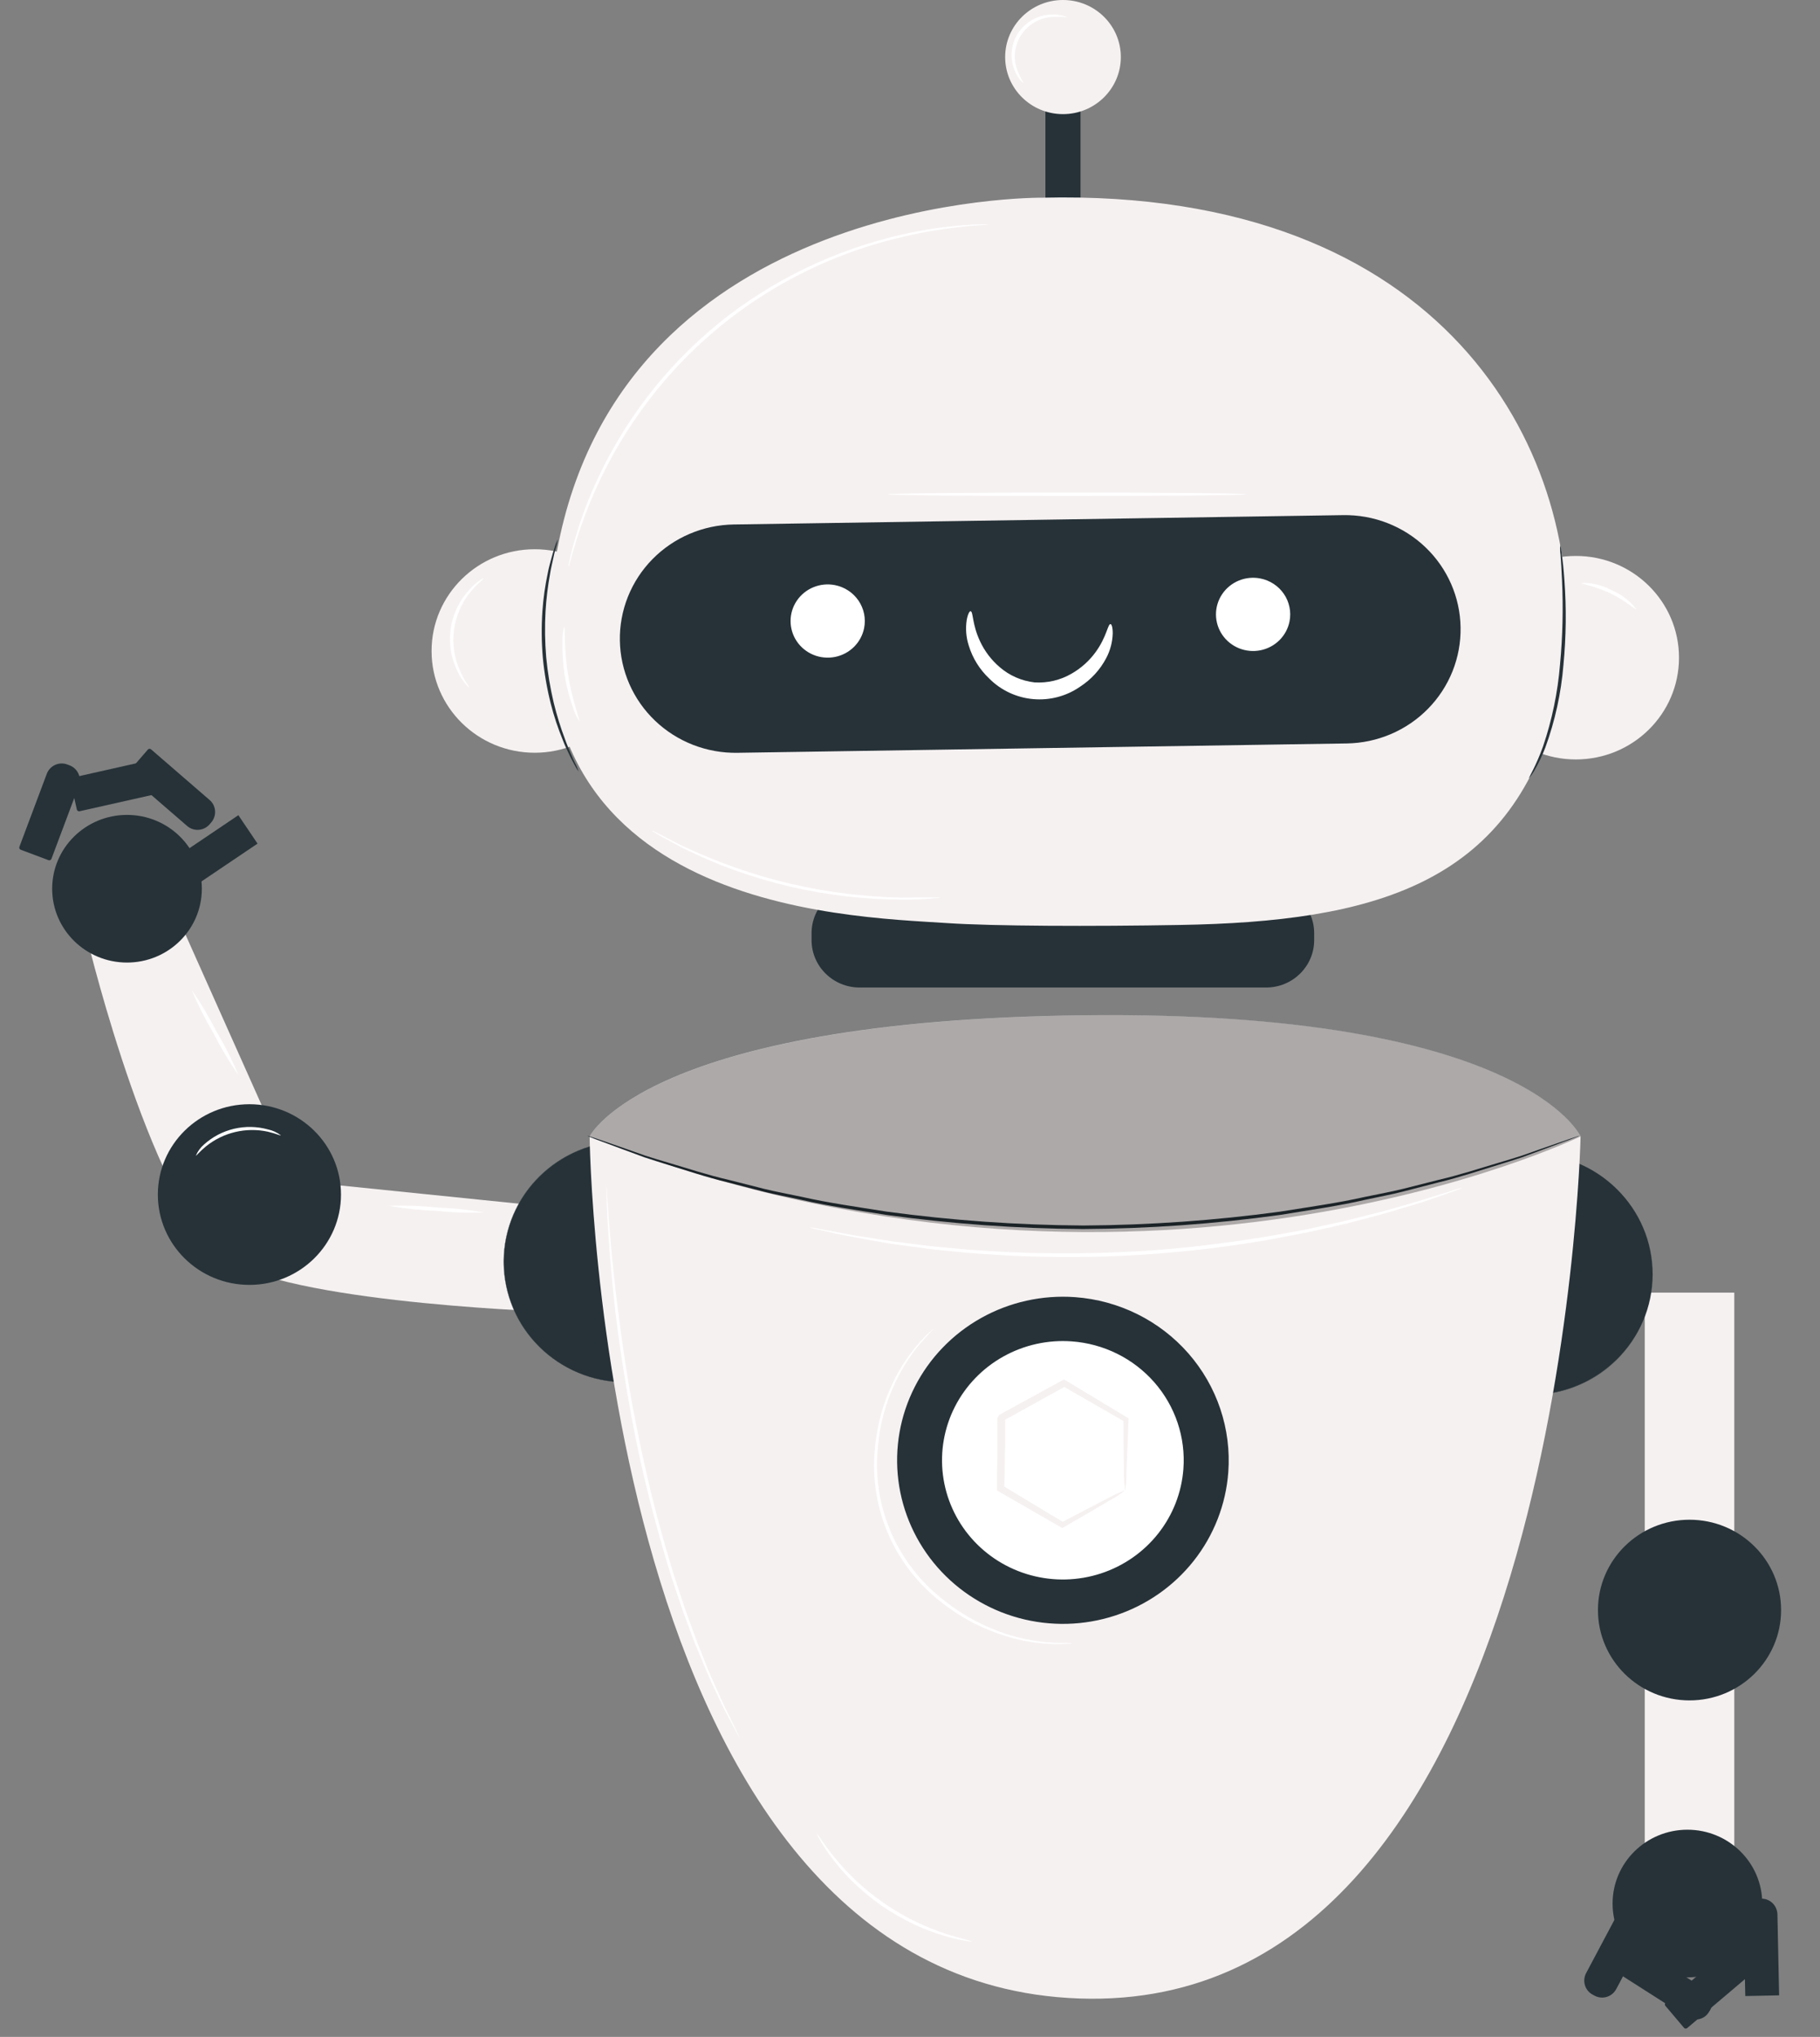 <svg width="320" height="358" viewBox="0 0 320 358" fill="none" xmlns="http://www.w3.org/2000/svg" xmlns:xlink="http://www.w3.org/1999/xlink">
<rect x="0" y="0" width="320" height="358" fill="#808080" stroke="none"/>
<path d="M100.358,212.49L51.956,207.549L31.455,161.662L15.528,165.753C15.528,165.753 27.295,214.246 40.464,221.76C53.634,229.274 98.623,230.622 98.623,230.622L100.358,212.49Z" fill="#F6F1F1"/>
<path d="M110.046,242.929C121.901,242.929 131.512,233.451 131.512,221.76C131.512,210.068 121.901,200.59 110.046,200.59C98.19,200.59 88.579,210.068 88.579,221.76C88.579,233.451 98.19,242.929 110.046,242.929Z" fill="#263238"/>
<path d="M110.046,242.952C105.071,242.952 100.251,241.251 96.406,238.139C92.561,235.027 89.929,230.696 88.958,225.885C87.988,221.074 88.739,216.079 91.084,211.753C93.429,207.427 97.222,204.036 101.818,202.159C106.413,200.282 111.527,200.034 116.287,201.458C121.047,202.882 125.159,205.89 127.923,209.968C130.686,214.047 131.93,218.945 131.443,223.827C130.955,228.709 128.766,233.273 125.249,236.742C123.257,238.717 120.888,240.282 118.278,241.348C115.668,242.414 112.87,242.96 110.046,242.952ZM110.046,200.613C105.085,200.608 100.275,202.299 96.437,205.399C92.599,208.499 89.97,212.815 88.997,217.613C88.024,222.41 88.768,227.391 91.102,231.709C93.436,236.026 97.215,239.411 101.796,241.288C106.378,243.165 111.477,243.418 116.226,242.003C120.975,240.588 125.079,237.592 127.84,233.528C130.601,229.463 131.847,224.579 131.366,219.71C130.885,214.841 128.707,210.287 125.203,206.823C123.218,204.851 120.857,203.287 118.255,202.221C115.653,201.155 112.863,200.608 110.046,200.613Z" fill="#263238"/>
<path d="M43.854,225.828C52.746,225.828 59.954,218.72 59.954,209.951C59.954,201.182 52.746,194.074 43.854,194.074C34.963,194.074 27.755,201.182 27.755,209.951C27.755,218.72 34.963,225.828 43.854,225.828Z" fill="#263238"/>
<path d="M22.331,169.176C29.597,169.176 35.488,163.366 35.488,156.2C35.488,149.033 29.597,143.224 22.331,143.224C15.064,143.224 9.173,149.033 9.173,156.2C9.173,163.366 15.064,169.176 22.331,169.176Z" fill="#263238"/>
<path d="M30.891,147.503L45.046,147.503L45.046,153.529L30.891,153.529C30.145,153.529 29.43,153.234 28.903,152.709C28.376,152.183 28.08,151.471 28.08,150.728L28.08,150.316C28.079,149.947 28.15,149.582 28.291,149.241C28.431,148.899 28.638,148.589 28.899,148.328C29.16,148.066 29.471,147.859 29.812,147.718C30.154,147.576 30.52,147.503 30.891,147.503Z" transform="rotate(326 36.563 150.516)" fill="#263238"/>
<path d="M25.016,136.202L38.644,136.202C38.749,136.202 38.85,136.245 38.925,136.32C38.999,136.395 39.041,136.498 39.041,136.604L39.041,141.838C39.041,141.944 38.999,142.047 38.925,142.122C38.85,142.197 38.749,142.24 38.644,142.24L25.016,142.24C24.279,142.24 23.571,141.943 23.049,141.416C22.527,140.889 22.234,140.173 22.234,139.428L22.234,139.014C22.234,138.269 22.527,137.553 23.049,137.026C23.571,136.499 24.279,136.202 25.016,136.202Z" transform="rotate(220.847 30.638 139.221)" fill="#263238"/>
<path d="M15.512,134.867L29.115,134.867C29.22,134.867 29.321,134.91 29.395,134.985C29.47,135.06 29.512,135.163 29.512,135.269L29.512,140.503C29.512,140.609 29.47,140.712 29.395,140.787C29.321,140.862 29.22,140.905 29.115,140.905L15.512,140.905C14.776,140.905 14.069,140.608 13.548,140.081C13.028,139.554 12.735,138.838 12.735,138.093L12.735,137.679C12.735,136.934 13.028,136.218 13.548,135.691C14.069,135.164 14.776,134.867 15.512,134.867Z" transform="rotate(167.337 21.123 137.886)" fill="#263238"/>
<path d="M3.403,139.343L17.111,139.343C17.217,139.343 17.319,139.385 17.394,139.46C17.469,139.536 17.511,139.637 17.511,139.743L17.511,144.959C17.511,145.065 17.469,145.167 17.394,145.242C17.319,145.317 17.217,145.359 17.111,145.359L3.403,145.359C2.661,145.359 1.949,145.064 1.425,144.538C0.9,144.013 0.605,143.3 0.605,142.557L0.605,142.145C0.605,141.402 0.9,140.689 1.425,140.164C1.949,139.638 2.661,139.343 3.403,139.343Z" transform="rotate(110.573 9.058 142.351)" fill="#263238"/>
<rect  x="289.187" y="227.188" width="15.743" height="105.338" fill="#F6F1F1"/>
<path d="M269.1,245.128C280.955,245.128 290.566,235.65 290.566,223.958C290.566,212.267 280.955,202.789 269.1,202.789C257.245,202.789 247.634,212.267 247.634,223.958C247.634,235.65 257.245,245.128 269.1,245.128Z" fill="#263238"/>
<path d="M269.146,245.173C265.778,245.175 262.457,244.397 259.45,242.902C256.443,241.406 253.834,239.236 251.833,236.564C249.831,233.893 248.494,230.796 247.929,227.521C247.363,224.247 247.585,220.888 248.576,217.714C249.751,213.97 251.956,210.621 254.946,208.039C257.935,205.457 261.592,203.743 265.51,203.087C269.429,202.432 273.454,202.861 277.14,204.326C280.826,205.792 284.027,208.237 286.388,211.389C288.75,214.541 290.178,218.277 290.516,222.182C290.853,226.087 290.086,230.008 288.299,233.509C286.513,237.009 283.777,239.953 280.395,242.012C277.014,244.071 273.12,245.166 269.146,245.173ZM269.146,202.811C265.179,202.815 261.29,203.905 257.913,205.958C254.536,208.012 251.803,210.949 250.018,214.443C248.233,217.937 247.466,221.851 247.802,225.749C248.138,229.648 249.564,233.378 251.921,236.525C254.279,239.671 257.475,242.111 261.155,243.573C264.835,245.035 268.854,245.462 272.765,244.806C276.676,244.149 280.326,242.436 283.308,239.856C286.291,237.276 288.489,233.93 289.658,230.191C291.328,224.834 290.773,219.042 288.117,214.087C285.46,209.132 280.919,205.419 275.489,203.763C273.413,203.129 271.251,202.808 269.077,202.811L269.146,202.811Z" fill="#263238"/>
<path d="M297.059,298.857C305.95,298.857 313.158,291.748 313.158,282.98C313.158,274.211 305.95,267.102 297.059,267.102C288.167,267.102 280.959,274.211 280.959,282.98C280.959,291.748 288.167,298.857 297.059,298.857Z" fill="#263238"/>
<path d="M296.689,347.536C303.956,347.536 309.847,341.727 309.847,334.56C309.847,327.394 303.956,321.584 296.689,321.584C289.422,321.584 283.531,327.394 283.531,334.56C283.531,341.727 289.422,347.536 296.689,347.536Z" fill="#263238"/>
<path d="M303.963,339.258L318.183,339.258L318.183,345.208L303.963,345.208C303.213,345.208 302.493,344.917 301.963,344.398C301.433,343.879 301.135,343.176 301.135,342.442L301.135,342.036C301.133,341.671 301.205,341.31 301.347,340.974C301.488,340.637 301.696,340.33 301.959,340.072C302.222,339.814 302.534,339.609 302.878,339.47C303.222,339.33 303.59,339.258 303.963,339.258Z" transform="rotate(-271.206 309.659 342.233)" fill="#263238"/>
<path d="M295.231,345.996L309.173,345.996C309.28,345.996 309.384,346.037 309.46,346.11C309.536,346.183 309.579,346.282 309.579,346.386L309.579,351.461C309.579,351.565 309.536,351.664 309.46,351.737C309.384,351.81 309.28,351.851 309.173,351.851L295.231,351.851C294.857,351.847 294.488,351.772 294.144,351.631C293.801,351.489 293.49,351.285 293.229,351.029C292.968,350.772 292.762,350.469 292.623,350.137C292.484,349.804 292.415,349.449 292.42,349.09L292.42,348.69C292.429,347.978 292.728,347.298 293.253,346.795C293.778,346.291 294.488,346.005 295.231,345.996Z" transform="rotate(-220.273 300.999 348.924)" fill="#263238"/>
<path d="M278.511,340.163L292.302,340.163C292.355,340.163 292.407,340.173 292.456,340.193C292.504,340.213 292.549,340.243 292.586,340.28C292.623,340.317 292.653,340.361 292.673,340.409C292.694,340.457 292.704,340.509 292.704,340.562L292.704,345.757C292.704,345.809 292.694,345.861 292.673,345.909C292.653,345.958 292.623,346.002 292.586,346.039C292.549,346.076 292.504,346.105 292.456,346.125C292.407,346.145 292.355,346.155 292.302,346.155L278.511,346.155C277.764,346.155 277.048,345.861 276.52,345.338C275.992,344.814 275.696,344.104 275.696,343.364L275.696,342.954C275.696,342.214 275.992,341.504 276.52,340.98C277.048,340.457 277.764,340.163 278.511,340.163Z" transform="rotate(-62.007 284.2 343.159)" fill="#263238"/>
<path d="M287.517,346.007L301.459,346.007C301.567,346.007 301.67,346.048 301.747,346.121C301.823,346.194 301.866,346.293 301.866,346.396L301.866,351.46C301.866,351.563 301.823,351.662 301.747,351.735C301.67,351.808 301.567,351.849 301.459,351.849L287.517,351.849C286.762,351.849 286.038,351.562 285.504,351.051C284.97,350.539 284.67,349.846 284.67,349.123L284.67,348.722C284.673,348.001 284.975,347.31 285.508,346.801C286.042,346.293 286.764,346.007 287.517,346.007Z" transform="rotate(-147.493 293.268 348.928)" fill="#263238"/>
<path d="M103.668,199.729C103.668,199.729 105.219,348.347 189.785,351.248C274.352,354.149 277.902,200.794 277.902,199.729C277.902,199.729 267.916,177.573 190.785,178.435C113.654,179.296 103.668,199.729 103.668,199.729Z" fill="#F6F1F1"/>
<path d="M222.617,155.69L151.139,155.69C146.475,155.69 142.693,159.419 142.693,164.019L142.693,165.232C142.693,169.832 146.475,173.562 151.139,173.562L222.617,173.562C227.281,173.562 231.063,169.832 231.063,165.232L231.063,164.019C231.063,159.419 227.281,155.69 222.617,155.69Z" fill="#263238"/>
<rect  x="183.81" y="10.641" width="6.171" height="30.768" fill="#263238"/>
<path d="M277.075,133.477C287.09,133.477 295.209,125.471 295.209,115.594C295.209,105.718 287.09,97.711 277.075,97.711C267.06,97.711 258.941,105.718 258.941,115.594C258.941,125.471 267.06,133.477 277.075,133.477Z" fill="#F6F1F1"/>
<path d="M94.015,132.299C104.03,132.299 112.148,124.292 112.148,114.416C112.148,104.539 104.03,96.533 94.015,96.533C84,96.533 75.881,104.539 75.881,114.416C75.881,124.292 84,132.299 94.015,132.299Z" fill="#F6F1F1"/>
<path d="M183.304,34.746C183.304,34.746 109.574,33.874 97.922,96.895C86.27,159.917 148.6,161.05 166.538,162.24C174.663,162.784 192.061,162.841 207.414,162.569C241.405,161.991 265.423,155.508 273.593,124.411C274.566,120.765 275.178,117.034 275.42,113.271C277.569,79.137 254.207,33.069 183.304,34.746Z" fill="#F6F1F1"/>
<path d="M236.786,130.667L129.673,132.31C127.001,132.357 124.345,131.883 121.858,130.916C119.372,129.949 117.103,128.508 115.181,126.676C113.26,124.843 111.724,122.655 110.662,120.236C109.599,117.817 109.03,115.215 108.988,112.58C108.943,109.944 109.425,107.325 110.406,104.872C111.388,102.42 112.85,100.182 114.709,98.288C116.569,96.393 118.788,94.879 121.242,93.831C123.695,92.783 126.334,92.222 129.007,92.181L236.119,90.538C238.792,90.49 241.448,90.962 243.936,91.929C246.423,92.895 248.693,94.336 250.614,96.169C252.536,98.002 254.072,100.191 255.134,102.61C256.196,105.029 256.764,107.632 256.804,110.268C256.851,112.904 256.37,115.524 255.389,117.977C254.408,120.43 252.946,122.668 251.087,124.563C249.227,126.458 247.007,127.973 244.553,129.02C242.099,130.067 239.459,130.627 236.786,130.667Z" fill="#263238"/>
<path d="M151.932,110.393C151.683,111.642 151.064,112.79 150.153,113.692C149.243,114.594 148.081,115.21 146.816,115.461C145.55,115.712 144.238,115.588 143.044,115.103C141.85,114.619 140.829,113.796 140.109,112.739C139.39,111.683 139.004,110.439 139.001,109.166C138.997,107.893 139.377,106.648 140.091,105.588C140.806,104.527 141.823,103.7 143.014,103.21C144.205,102.72 145.517,102.589 146.784,102.834C147.625,102.996 148.426,103.321 149.14,103.789C149.854,104.257 150.468,104.859 150.946,105.561C151.424,106.263 151.757,107.051 151.927,107.88C152.096,108.709 152.098,109.563 151.932,110.393Z" fill="#FFFFFF"/>
<path d="M226.731,109.214C226.484,110.464 225.866,111.614 224.956,112.518C224.047,113.421 222.885,114.039 221.62,114.292C220.354,114.544 219.041,114.421 217.846,113.938C216.651,113.454 215.629,112.632 214.908,111.575C214.187,110.519 213.801,109.275 213.797,108.001C213.793,106.728 214.172,105.482 214.887,104.421C215.602,103.36 216.619,102.532 217.811,102.042C219.003,101.551 220.315,101.421 221.582,101.666C223.279,101.995 224.775,102.975 225.74,104.39C226.705,105.805 227.061,107.54 226.731,109.214Z" fill="#FFFFFF"/>
<path d="M215.963,258.75C215.543,264.421 213.428,269.842 209.884,274.328C206.34,278.813 201.527,282.162 196.054,283.95C190.58,285.738 184.692,285.885 179.134,284.373C173.576,282.861 168.597,279.757 164.827,275.455C161.057,271.152 158.666,265.844 157.955,260.201C157.244,254.558 158.246,248.834 160.834,243.753C163.421,238.672 167.479,234.461 172.493,231.654C177.507,228.846 183.253,227.569 189.004,227.982C196.715,228.538 203.887,232.092 208.942,237.862C213.998,243.632 216.523,251.145 215.963,258.75Z" fill="#263238"/>
<path d="M208.068,258.183C207.762,262.317 206.219,266.268 203.635,269.536C201.052,272.805 197.543,275.245 193.554,276.547C189.564,277.849 185.273,277.956 181.222,276.853C177.171,275.749 173.543,273.486 170.796,270.35C168.049,267.213 166.307,263.343 165.791,259.23C165.274,255.117 166.006,250.946 167.893,247.243C169.781,243.54 172.739,240.472 176.395,238.427C180.05,236.383 184.238,235.453 188.429,235.756C191.213,235.955 193.929,236.694 196.422,237.929C198.916,239.165 201.138,240.873 202.962,242.956C204.786,245.038 206.176,247.455 207.052,250.068C207.928,252.681 208.274,255.439 208.068,258.183Z" fill="#FFFFFF"/>
<path d="M197.829,261.991C197.667,260.846 197.602,259.69 197.634,258.535C197.576,256.37 197.531,253.276 197.531,249.468L197.76,249.888L186.832,243.598L187.441,243.598L176.409,249.706C176.11,250.205 176.811,249.038 176.742,249.162L176.742,250.772L176.742,252.392C176.742,253.458 176.742,254.523 176.685,255.565C176.685,257.651 176.605,259.668 176.57,261.617L176.271,261.096L187.073,267.601L186.591,267.601C189.958,265.81 192.739,264.382 194.635,263.408C195.655,262.835 196.719,262.342 197.818,261.934C196.961,262.623 196.037,263.227 195.06,263.736C193.198,264.87 190.463,266.467 187.016,268.428L186.775,268.564L186.533,268.428L175.593,262.138L175.294,261.968L175.294,261.606C175.294,259.657 175.317,257.639 175.363,255.554C175.363,254.511 175.363,253.458 175.363,252.381L175.363,250.772L175.363,249.208C175.294,249.332 175.995,248.176 175.697,248.664L186.763,242.612L187.085,242.442L187.384,242.623L198.174,249.128L198.415,249.276L198.415,249.548C198.289,253.469 198.163,256.619 198.048,258.761C198.077,259.842 198.004,260.924 197.829,261.991Z" fill="#F6F1F1"/>
<path d="M186.901,20.059C192.518,20.059 197.071,15.569 197.071,10.029C197.071,4.49 192.518,0 186.901,0C181.284,0 176.731,4.49 176.731,10.029C176.731,15.569 181.284,20.059 186.901,20.059Z" fill="#F6F1F1"/>
<path d="M170.652,107.423C171.135,107.48 170.893,109.69 172.318,112.716C173.126,114.453 174.301,115.998 175.766,117.249C177.482,118.738 179.619,119.676 181.891,119.935C184.174,120.08 186.449,119.543 188.418,118.394C190.084,117.438 191.526,116.144 192.647,114.597C194.6,111.911 194.773,109.656 195.255,109.69C195.451,109.69 195.646,110.257 195.646,111.322C195.602,112.84 195.209,114.328 194.497,115.674C193.426,117.708 191.843,119.437 189.9,120.694C187.498,122.363 184.572,123.135 181.645,122.872C178.719,122.608 175.983,121.326 173.927,119.255C172.249,117.672 171.014,115.689 170.342,113.498C169.863,112.036 169.737,110.483 169.974,108.965C170.169,107.911 170.468,107.389 170.652,107.423Z" fill="#FFFFFF"/>
<path d="M268.824,136.787C268.709,136.787 270.031,134.747 271.306,131.177C272.893,126.502 273.896,121.653 274.294,116.739C274.754,111.842 274.869,106.919 274.639,102.006C274.558,100.114 274.466,98.606 274.375,97.473C274.297,96.925 274.278,96.371 274.317,95.819C274.464,96.353 274.56,96.899 274.604,97.451C274.765,98.505 274.926,100.034 275.064,101.984C275.424,106.936 275.367,111.909 274.892,116.852C274.487,121.813 273.417,126.698 271.708,131.381C271.168,132.793 270.514,134.161 269.755,135.472C269.483,135.936 269.172,136.375 268.824,136.787Z" fill="#263238"/>
<path d="M98.06,94.787C97.995,95.338 97.876,95.88 97.704,96.408C97.554,96.918 97.393,97.541 97.244,98.289C97.095,99.037 96.865,99.853 96.727,100.794C96.324,102.978 96.055,105.184 95.922,107.401C95.768,110.112 95.806,112.831 96.037,115.538C96.294,118.239 96.74,120.92 97.37,123.561C97.898,125.722 98.558,127.849 99.347,129.93C99.657,130.826 100.013,131.608 100.301,132.31C100.588,133.013 100.864,133.602 101.094,134.078C101.356,134.567 101.571,135.08 101.737,135.608C101.41,135.159 101.126,134.681 100.887,134.18C100.562,133.614 100.267,133.031 100.002,132.435C99.68,131.755 99.289,130.973 98.956,130.078C98.103,128.002 97.397,125.87 96.842,123.697C96.169,121.031 95.701,118.319 95.44,115.583C95.206,112.85 95.183,110.103 95.371,107.367C95.531,105.131 95.846,102.908 96.313,100.714C96.486,99.774 96.727,98.947 96.922,98.21C97.118,97.473 97.301,96.85 97.474,96.34C97.626,95.808 97.822,95.288 98.06,94.787Z" fill="#263238"/>
<path d="M103.277,199.604L103.714,199.729L105.001,200.159L109.896,201.859L113.436,203.106C114.734,203.537 116.171,203.945 117.699,204.409C120.767,205.305 124.226,206.472 128.156,207.378L134.281,208.931C136.419,209.464 138.671,209.86 140.992,210.359C145.589,211.402 150.634,212.116 155.931,212.954C167.388,214.504 178.934,215.318 190.498,215.391C202.062,215.324 213.608,214.51 225.064,212.954C230.327,212.116 235.338,211.413 240.003,210.359C242.302,209.872 244.6,209.475 246.714,208.942L252.851,207.39C256.769,206.483 260.228,205.316 263.297,204.421C264.825,203.956 266.261,203.548 267.56,203.117L271.099,201.871L275.995,200.171L277.282,199.74C277.427,199.684 277.577,199.642 277.73,199.616L277.305,199.797L276.041,200.284L271.18,202.086L267.56,203.423C266.273,203.865 264.837,204.285 263.308,204.772C260.24,205.701 256.792,206.891 252.862,207.832L246.726,209.418C244.6,209.962 242.336,210.37 240.015,210.88C235.418,211.946 230.362,212.671 225.076,213.532C213.596,215.121 202.021,215.95 190.429,216.014C178.84,215.941 167.27,215.109 155.793,213.521C150.519,212.671 145.451,211.934 140.854,210.869C138.556,210.359 136.258,209.951 134.143,209.407L128.007,207.82C124.077,206.88 120.629,205.69 117.561,204.761C116.033,204.273 114.608,203.854 113.309,203.412L109.781,202.109L104.92,200.307L103.656,199.82C103.523,199.76 103.396,199.688 103.277,199.604Z" fill="#263238"/>
<g opacity="0.3">
<path d="M103.668,199.729C103.668,199.729 113.654,179.33 190.785,178.435C267.916,177.539 277.902,199.729 277.902,199.729C277.902,199.729 200.059,237.569 103.668,199.729Z" fill="#000000"/>
</g>
<path d="M173.962,39.461C173.874,39.469 173.785,39.469 173.697,39.461L172.927,39.54C172.238,39.608 171.227,39.631 169.928,39.778C166.264,40.129 162.628,40.723 159.046,41.557C140.515,45.743 124.17,56.453 113.079,71.68C107.721,78.997 103.664,87.16 101.082,95.819C100.68,97.043 100.462,98.017 100.266,98.663L100.048,99.411C100.027,99.498 99.996,99.581 99.956,99.66C99.941,99.574 99.941,99.486 99.956,99.4C99.956,99.196 100.048,98.946 100.117,98.641C100.278,97.983 100.45,96.997 100.818,95.751C101.777,92.23 103.006,88.786 104.495,85.449C109.407,74.36 116.885,64.56 126.329,56.834C135.814,49.166 146.987,43.795 158.954,41.149C162.557,40.342 166.219,39.808 169.905,39.551C171.215,39.438 172.203,39.449 172.916,39.415L173.697,39.415C173.881,39.438 173.962,39.449 173.962,39.461Z" fill="#FFFFFF"/>
<path d="M101.829,126.7C101.369,125.999 101.013,125.235 100.772,124.434C99.409,120.647 98.774,116.642 98.899,112.625C98.866,111.791 98.967,110.958 99.198,110.155C99.381,110.155 99.129,113.94 99.864,118.518C100.6,123.097 102.002,126.632 101.829,126.7Z" fill="#FFFFFF"/>
<path d="M82.489,120.841C82.489,120.841 82.225,120.66 81.868,120.229C81.361,119.619 80.925,118.954 80.57,118.246C79.343,115.904 78.873,113.246 79.224,110.632C79.576,108.018 80.731,105.573 82.535,103.627C83.063,103.031 83.661,102.498 84.316,102.04C84.541,101.854 84.798,101.708 85.074,101.61C85.143,101.7 84.109,102.392 82.857,103.876C81.213,105.818 80.161,108.179 79.823,110.687C79.486,113.194 79.876,115.745 80.949,118.042C81.753,119.844 82.569,120.773 82.489,120.841Z" fill="#FFFFFF"/>
<path d="M187.556,3.037C186.659,2.94 185.756,2.921 184.855,2.981C183.784,3.073 182.748,3.407 181.827,3.956C180.906,4.505 180.125,5.254 179.544,6.147C178.962,7.04 178.596,8.052 178.473,9.106C178.35,10.161 178.474,11.228 178.834,12.228C179.144,13.057 179.529,13.858 179.983,14.619C179.983,14.619 179.753,14.483 179.431,14.121C178.99,13.596 178.64,13.002 178.397,12.364C177.959,11.306 177.785,10.159 177.892,9.021C177.998,7.882 178.38,6.786 179.007,5.824C179.634,4.863 180.486,4.064 181.492,3.496C182.498,2.928 183.628,2.607 184.787,2.561C185.474,2.514 186.166,2.579 186.832,2.754C187.349,2.833 187.556,3.003 187.556,3.037Z" fill="#FFFFFF"/>
<path d="M287.716,107.095C287.59,107.231 285.809,105.542 283.12,104.273C280.431,103.004 277.983,102.63 278.006,102.448C279.879,102.402 281.731,102.848 283.372,103.74C285.1,104.453 286.6,105.612 287.716,107.095Z" fill="#FFFFFF"/>
<path d="M130.098,305.498C130.046,305.43 130,305.358 129.961,305.282L129.581,304.614C129.237,303.968 128.777,303.106 128.179,302.007C127.881,301.44 127.559,300.806 127.191,300.126L126.111,297.859C125.329,296.216 124.456,294.346 123.594,292.193C123.157,291.139 122.698,290.028 122.215,288.884C121.732,287.739 121.319,286.493 120.848,285.235C119.859,282.73 119.02,279.976 118.044,277.12C116.24,271.341 114.47,264.938 112.918,258.138C111.367,251.338 110.241,244.777 109.322,238.804C108.402,232.832 107.805,227.472 107.437,222.87C107.219,220.604 107.081,218.541 106.966,216.728C106.851,214.915 106.748,213.328 106.713,212.082C106.679,210.835 106.644,209.872 106.61,209.146L106.61,208.387C106.597,208.301 106.597,208.213 106.61,208.126C106.623,208.213 106.623,208.301 106.61,208.387L106.679,209.146C106.679,209.86 106.805,210.846 106.885,212.07C106.966,213.294 107.081,214.903 107.242,216.705C107.403,218.507 107.552,220.57 107.805,222.836C108.218,227.37 108.954,232.764 109.816,238.702C110.678,244.641 111.93,251.168 113.447,257.968C114.964,264.768 116.745,271.159 118.503,276.928C119.48,279.784 120.296,282.526 121.261,285.031C121.721,286.3 122.158,287.513 122.594,288.68L123.927,292.012C124.755,294.131 125.605,296.012 126.364,297.678L127.398,299.945C127.731,300.636 128.053,301.271 128.34,301.848L129.627,304.5L129.949,305.192C130.019,305.283 130.069,305.387 130.098,305.498Z" fill="#FFFFFF"/>
<path d="M85.132,213.102C82.328,213.206 79.521,213.108 76.732,212.807C73.93,212.71 71.138,212.418 68.377,211.934C71.181,211.83 73.989,211.928 76.778,212.229C79.58,212.325 82.372,212.616 85.132,213.102Z" fill="#FFFFFF"/>
<path d="M41.901,188.906C40.271,186.565 38.808,184.115 37.523,181.574C36.066,179.126 34.783,176.581 33.684,173.958C35.309,176.304 36.768,178.758 38.051,181.302C39.515,183.743 40.802,186.285 41.901,188.906Z" fill="#FFFFFF"/>
<path d="M170.893,341.23C170.441,341.222 169.99,341.169 169.549,341.071C168.333,340.858 167.132,340.57 165.952,340.21C164.199,339.684 162.487,339.036 160.827,338.272C158.805,337.311 156.86,336.197 155.012,334.94C153.184,333.653 151.463,332.224 149.864,330.668C148.569,329.388 147.37,328.017 146.278,326.565C145.53,325.597 144.851,324.578 144.244,323.517C143.996,323.144 143.792,322.745 143.635,322.327C143.727,322.27 144.693,323.914 146.612,326.316C147.74,327.713 148.956,329.038 150.254,330.283C153.435,333.33 157.085,335.862 161.068,337.785C162.695,338.56 164.368,339.237 166.078,339.813C169.02,340.788 170.916,341.117 170.893,341.23Z" fill="#FFFFFF"/>
<path d="M188.521,288.804C188.256,288.85 187.987,288.877 187.717,288.884C186.953,288.948 186.185,288.97 185.419,288.952C182.561,288.89 179.726,288.436 176.995,287.603C175.108,287.024 173.272,286.296 171.502,285.427C169.474,284.398 167.55,283.18 165.757,281.79C161.603,278.643 158.329,274.506 156.242,269.768C154.155,265.029 153.325,259.846 153.828,254.704C154.016,252.473 154.42,250.264 155.035,248.108C155.586,246.239 156.297,244.419 157.161,242.669C158.407,240.13 160.009,237.776 161.918,235.676C162.431,235.102 162.975,234.558 163.55,234.044C163.74,233.857 163.944,233.682 164.159,233.523C164.159,233.523 163.401,234.328 162.091,235.79C160.252,237.922 158.706,240.285 157.494,242.816C155.687,246.546 154.611,250.58 154.323,254.704C153.857,259.755 154.686,264.84 156.734,269.491C158.782,274.143 161.984,278.212 166.044,281.325C167.784,282.706 169.654,283.921 171.629,284.951C173.359,285.852 175.162,286.61 177.018,287.218C179.709,288.078 182.502,288.585 185.327,288.725C187.407,288.804 188.521,288.736 188.521,288.804Z" fill="#FFFFFF"/>
<path d="M49.393,199.559C49.393,199.65 48.508,199.23 47.095,198.902C45.204,198.493 43.243,198.513 41.36,198.958C39.478,199.404 37.722,200.264 36.224,201.474C35.075,202.415 34.523,203.163 34.443,203.106C34.758,202.356 35.246,201.689 35.868,201.157C37.359,199.807 39.175,198.855 41.144,198.391C43.113,197.927 45.169,197.966 47.118,198.505C47.949,198.679 48.727,199.04 49.393,199.559Z" fill="#FFFFFF"/>
<path d="M219.089,86.877C219.089,87.036 204.977,87.172 187.579,87.172C170.181,87.172 156.058,87.036 156.058,86.877C156.058,86.718 170.169,86.582 187.579,86.582C204.989,86.582 219.089,86.696 219.089,86.877Z" fill="#FFFFFF"/>
<path d="M165.308,157.741C165.136,157.789 164.959,157.816 164.78,157.82L163.24,157.956C162.573,158.013 161.758,158.058 160.804,158.081C159.85,158.104 158.77,158.149 157.575,158.081C155.173,158.081 152.323,157.911 149.163,157.582C145.743,157.19 142.348,156.611 138.993,155.848C135.646,155.057 132.346,154.081 129.11,152.925C126.473,151.972 123.888,150.887 121.365,149.672C120.216,149.173 119.331,148.652 118.492,148.21C117.653,147.768 116.941,147.371 116.366,147.077L115.045,146.284C114.888,146.198 114.741,146.095 114.608,145.978C114.608,145.978 114.792,145.978 115.102,146.182L116.481,146.873C117.067,147.19 117.791,147.564 118.641,148.006C119.492,148.448 120.457,148.901 121.549,149.377C123.709,150.375 126.341,151.44 129.305,152.494C135.749,154.772 142.434,156.323 149.232,157.118C152.357,157.48 155.196,157.684 157.575,157.741C158.724,157.809 159.873,157.741 160.804,157.741C161.735,157.741 162.562,157.741 163.228,157.741L164.768,157.741C164.947,157.712 165.13,157.712 165.308,157.741Z" fill="#FFFFFF"/>
<path d="M257.045,208.806C256.96,208.862 256.867,208.904 256.77,208.931L255.942,209.237L252.748,210.37C251.357,210.869 249.656,211.447 247.645,212.025C245.634,212.603 243.37,213.351 240.808,213.986L236.809,215.028C235.418,215.379 233.947,215.674 232.442,216.025C229.431,216.739 226.168,217.306 222.743,217.952C207.827,220.514 192.668,221.43 177.547,220.683C174.099,220.468 170.755,220.298 167.676,219.947C166.136,219.788 164.642,219.675 163.217,219.482L159.114,218.927C156.494,218.621 154.15,218.156 152.093,217.793C150.036,217.431 148.255,217.091 146.819,216.762L143.509,216.037L142.647,215.833C142.547,215.817 142.451,215.786 142.36,215.742C142.463,215.734 142.567,215.734 142.67,215.742L143.532,215.889L146.864,216.513C148.312,216.796 150.082,217.125 152.151,217.431C154.219,217.737 156.552,218.179 159.172,218.462L163.263,218.972C164.688,219.153 166.182,219.255 167.722,219.403C170.79,219.731 174.099,219.879 177.57,220.083C184.522,220.366 192.164,220.377 200.185,219.913C208.206,219.448 215.779,218.462 222.64,217.351C226.087,216.728 229.328,216.218 232.339,215.493C233.844,215.153 235.315,214.869 236.705,214.529L240.704,213.521C243.267,212.92 245.531,212.218 247.542,211.651C249.553,211.084 251.277,210.518 252.667,210.098L255.896,209.078L256.747,208.829L257.045,208.806Z" fill="#FFFFFF"/>
</svg>
